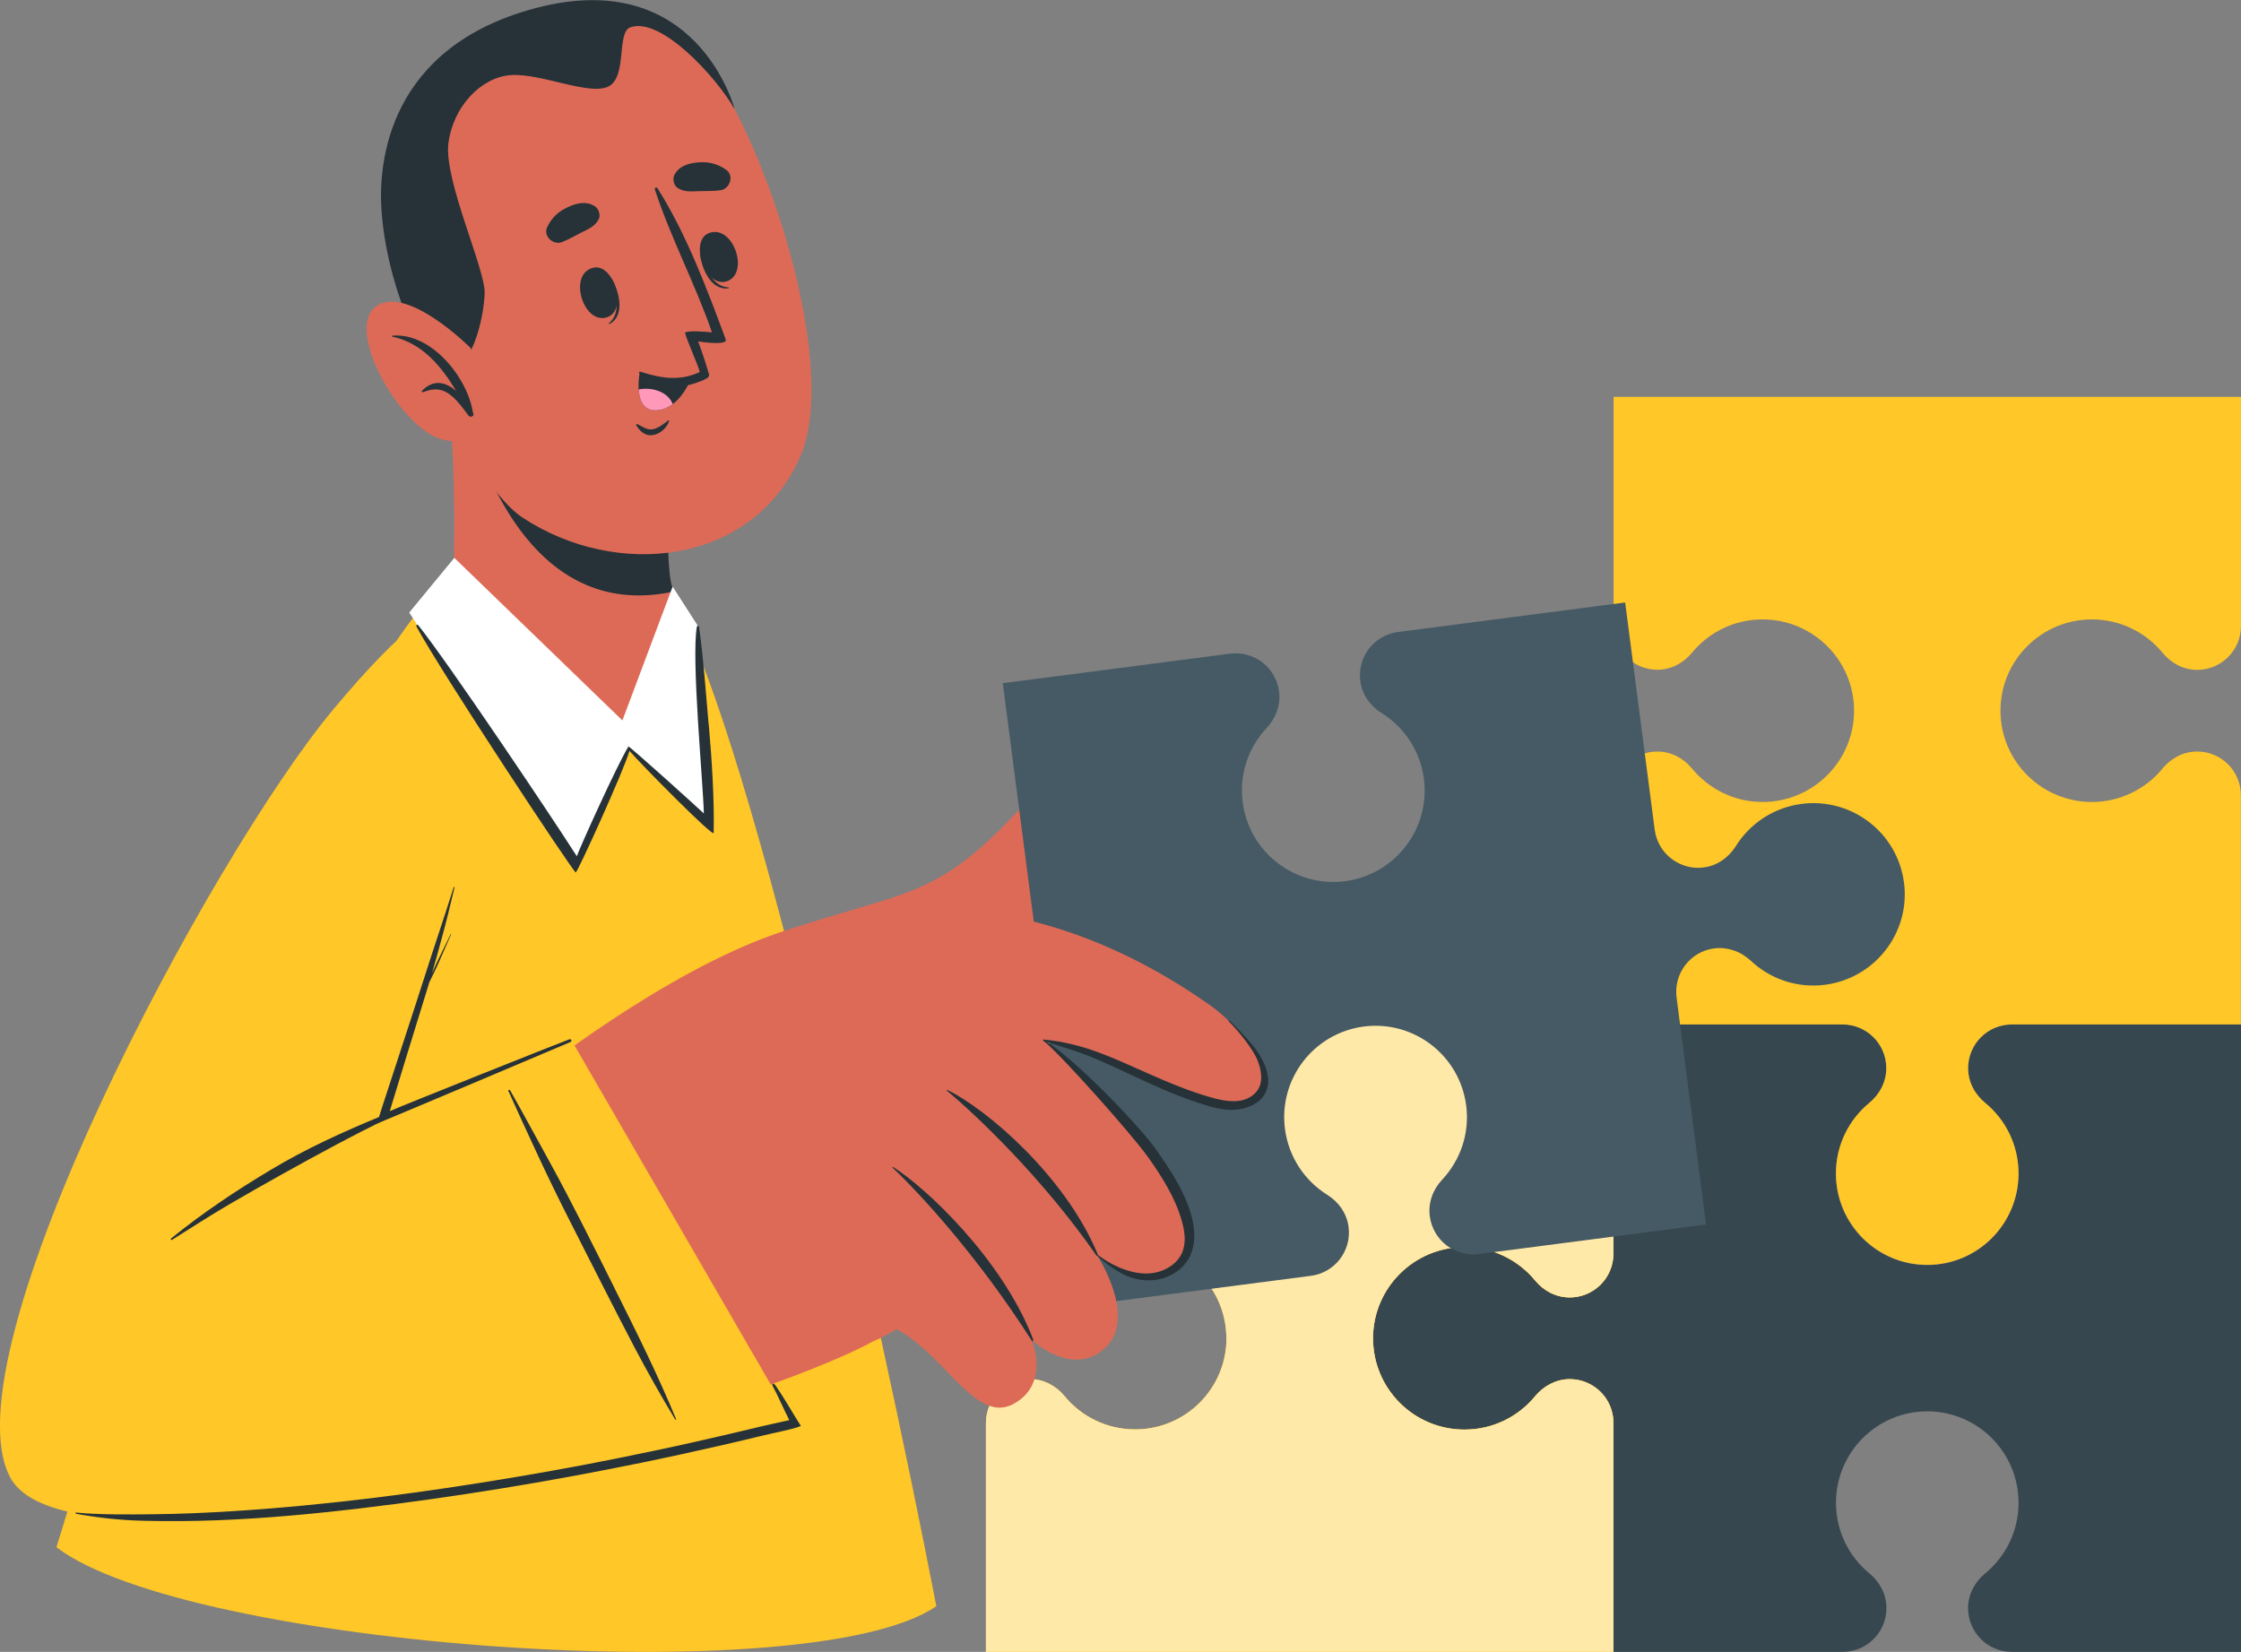 <?xml version="1.0" encoding="UTF-8"?>
<svg id="Layer_2" data-name="Layer 2" xmlns="http://www.w3.org/2000/svg" viewBox="0 0 211.86 156.17">
  <rect x="0" y="0" width="211.86" height="156.17" fill="#808080" stroke="none"/>
  <defs>
    <style>
      .cls-1 {
        fill: #263238;
      }

      .cls-1, .cls-2, .cls-3, .cls-4, .cls-5, .cls-6, .cls-7 {
        stroke-width: 0px;
      }

      .cls-2 {
        fill: #455a64;
      }

      .cls-8 {
        opacity: .6;
      }

      .cls-3 {
        fill: #ffc727;
      }

      .cls-4 {
        fill: #dd6a57;
      }

      .cls-5 {
        fill: #ff98b9;
      }

      .cls-6 {
        fill: #fff;
      }

      .cls-7 {
        fill: #37474f;
      }
    </style>
  </defs>
  <g id="Puzzle">
    <g>
      <path class="cls-7" d="M129.81,126.52c0,4.77,3.87,8.63,8.64,8.63,2.69,0,5.1-1.23,6.68-3.16.81-.99,1.99-1.61,3.27-1.61,1.14,0,2.18.46,2.93,1.21.75.75,1.21,1.78,1.21,2.93v21.65h21.66c2.29,0,4.14-1.85,4.14-4.14,0-.64-.15-1.26-.43-1.81s-.67-1.05-1.17-1.46c-1.93-1.58-3.17-3.99-3.17-6.68,0-4.78,3.87-8.65,8.63-8.65s8.63,3.87,8.63,8.65c0,2.69-1.23,5.09-3.16,6.68-.99.81-1.61,1.99-1.61,3.27,0,1.14.46,2.18,1.21,2.93.75.75,1.78,1.21,2.93,1.21h21.66v-59.31h-21.66c-2.29,0-4.14,1.85-4.14,4.14,0,.64.16,1.26.43,1.81.28.55.68,1.05,1.17,1.46,1.93,1.58,3.16,3.99,3.16,6.68,0,4.78-3.86,8.65-8.63,8.65s-8.63-3.87-8.63-8.65c0-2.69,1.24-5.09,3.17-6.68.99-.81,1.6-1.99,1.6-3.27,0-1.14-.46-2.18-1.21-2.93-.75-.75-1.78-1.21-2.93-1.21h-21.66v21.65c0,2.29-1.85,4.14-4.14,4.14-.64,0-1.25-.16-1.81-.43-.55-.28-1.05-.68-1.46-1.17-1.58-1.93-3.99-3.16-6.68-3.16-4.77,0-8.64,3.87-8.64,8.63Z"/>
      <path class="cls-3" d="M182.2,119.58c4.77,0,8.63-3.87,8.63-8.64,0-2.69-1.23-5.1-3.16-6.68-.99-.81-1.61-1.99-1.61-3.27,0-1.14.46-2.18,1.21-2.93.75-.75,1.78-1.21,2.93-1.21h21.65v-21.66c0-2.29-1.85-4.14-4.13-4.14-.64,0-1.26.15-1.81.43-.55.28-1.05.67-1.46,1.17-1.58,1.93-3.99,3.17-6.68,3.17-4.78,0-8.65-3.87-8.65-8.63s3.87-8.63,8.65-8.63c2.69,0,5.09,1.23,6.68,3.16.81.99,1.99,1.61,3.27,1.61,1.14,0,2.18-.46,2.93-1.22.75-.75,1.21-1.78,1.21-2.93v-21.66h-59.31v21.66c0,2.29,1.85,4.14,4.13,4.14.64,0,1.26-.16,1.81-.43.55-.28,1.05-.68,1.46-1.17,1.58-1.93,3.99-3.16,6.68-3.16,4.78,0,8.65,3.87,8.65,8.63s-3.87,8.63-8.65,8.63c-2.69,0-5.09-1.24-6.68-3.17-.81-.99-1.99-1.6-3.27-1.6-1.14,0-2.18.46-2.93,1.21s-1.21,1.78-1.21,2.93v21.66h21.65c2.29,0,4.14,1.85,4.14,4.14,0,.64-.16,1.25-.43,1.81-.28.55-.68,1.05-1.17,1.46-1.93,1.58-3.16,3.99-3.16,6.68,0,4.77,3.87,8.64,8.63,8.64Z"/>
      <g>
        <path class="cls-3" d="M115.95,126.51c0,4.77-3.87,8.63-8.64,8.63-2.69,0-5.1-1.23-6.68-3.16-.81-.98-1.99-1.6-3.27-1.6-1.14,0-2.18.46-2.93,1.22-.76.74-1.22,1.78-1.22,2.93v21.65h59.32v-21.65c0-2.29-1.85-4.14-4.13-4.14-.64,0-1.25.16-1.81.44-.55.28-1.05.68-1.46,1.17-1.59,1.94-3.99,3.16-6.69,3.16-4.78,0-8.64-3.87-8.64-8.63s3.87-8.63,8.64-8.63c2.69,0,5.1,1.23,6.69,3.16.81.99,1.98,1.6,3.27,1.6,1.14,0,2.17-.46,2.92-1.21s1.21-1.79,1.21-2.93v-21.64h-59.32v21.64c0,2.29,1.86,4.14,4.14,4.14.64,0,1.25-.15,1.81-.43.55-.28,1.05-.68,1.46-1.17,1.58-1.93,3.99-3.16,6.68-3.16,4.78,0,8.64,3.87,8.64,8.63Z"/>
        <path class="cls-3" d="M115.95,126.51c0,4.77-3.87,8.63-8.64,8.63-2.69,0-5.1-1.23-6.68-3.16-.81-.98-1.99-1.6-3.27-1.6-1.14,0-2.18.46-2.93,1.22-.76.74-1.22,1.78-1.22,2.93v21.65h59.32v-21.65c0-2.29-1.85-4.14-4.13-4.14-.64,0-1.25.16-1.81.44-.55.28-1.05.68-1.46,1.17-1.59,1.94-3.99,3.16-6.69,3.16-4.78,0-8.64-3.87-8.64-8.63s3.87-8.63,8.64-8.63c2.69,0,5.1,1.23,6.69,3.16.81.99,1.98,1.6,3.27,1.6,1.14,0,2.17-.46,2.92-1.21s1.21-1.79,1.21-2.93v-21.64h-59.32v21.64c0,2.29,1.86,4.14,4.14,4.14.64,0,1.25-.15,1.81-.43.55-.28,1.05-.68,1.46-1.17,1.58-1.93,3.99-3.16,6.68-3.16,4.78,0,8.64,3.87,8.64,8.63Z"/>
        <g class="cls-8">
          <path class="cls-6" d="M115.95,126.51c0,4.77-3.87,8.63-8.64,8.63-2.69,0-5.1-1.23-6.68-3.16-.81-.98-1.99-1.6-3.27-1.6-1.14,0-2.18.46-2.93,1.22-.76.74-1.22,1.78-1.22,2.93v21.65h59.32v-21.65c0-2.29-1.85-4.14-4.13-4.14-.64,0-1.25.16-1.81.44-.55.28-1.05.68-1.46,1.17-1.59,1.94-3.99,3.16-6.69,3.16-4.78,0-8.64-3.87-8.64-8.63s3.87-8.63,8.64-8.63c2.69,0,5.1,1.23,6.69,3.16.81.99,1.98,1.6,3.27,1.6,1.14,0,2.17-.46,2.92-1.21s1.21-1.79,1.21-2.93v-21.64h-59.32v21.64c0,2.29,1.86,4.14,4.14,4.14.64,0,1.25-.15,1.81-.43.55-.28,1.05-.68,1.46-1.17,1.58-1.93,3.99-3.16,6.68-3.16,4.78,0,8.64,3.87,8.64,8.63Z"/>
        </g>
      </g>
    </g>
  </g>
  <g id="Character_1" data-name="Character 1">
    <g>
      <path class="cls-3" d="M5.34,146.28c12.35,9.44,71.34,13.75,83.18,5.57-5.33-27.59-18.46-86.81-25.53-96.04-1.94-2.53-8.38-3.24-13.84-2.57-1.52.19-2.96.48-4.22.86-.02.01-.08.02-.14.03-1.27.41-2.35.93-3.09,1.52-11.37,9.07-27.66,62.28-36.36,90.62Z"/>
      <g>
        <g>
          <path class="cls-4" d="M34.66,64.23c-12.34,13.94-41.82,66.38-31.77,75.53,10.12,9.21,64.07-4.98,79.14-12.67,4.48-2.29-13.54-30.14-18.89-30.66-4.46-.43-26.9,10.57-27.6,9.28-.78-1.46,2.53-12.46,7.47-32.35,5.69-22.93-2.91-15.3-8.35-9.14Z"/>
          <g>
            <path class="cls-4" d="M74.52,87.91c10.56-3.58,13.82-2.88,21.13-10.63,4.79-5.09,10.1-4.21,8.15,2.79-3.19,11.46-15.85,18.94-20.98,20.27l-8.29-12.43Z"/>
            <path class="cls-2" d="M180,83.45c-.61-4.73-4.95-8.06-9.68-7.45-2.67.35-4.9,1.88-6.22,4-.68,1.08-1.77,1.85-3.03,2.01-1.13.15-2.22-.18-3.06-.83-.84-.64-1.43-1.61-1.58-2.75l-2.79-21.47-21.47,2.79c-2.27.29-3.86,2.36-3.57,4.63.08.63.31,1.23.66,1.74.35.51.8.96,1.35,1.29,2.12,1.32,3.66,3.55,4,6.21.62,4.74-2.72,9.07-7.45,9.69-4.73.61-9.06-2.72-9.68-7.46-.35-2.66.56-5.21,2.27-7.03.87-.93,1.34-2.18,1.17-3.45-.15-1.13-.74-2.1-1.58-2.75-.84-.64-1.92-.97-3.06-.82l-21.48,2.79,7.65,58.82,21.47-2.79c2.27-.29,3.87-2.37,3.57-4.63-.08-.63-.32-1.23-.66-1.74-.35-.51-.81-.95-1.35-1.29-2.12-1.32-3.65-3.55-4-6.22-.62-4.74,2.72-9.07,7.45-9.69,4.73-.61,9.06,2.72,9.68,7.46.35,2.66-.57,5.21-2.28,7.03-.87.93-1.33,2.18-1.16,3.45.15,1.13.74,2.1,1.58,2.75.84.64,1.92.97,3.06.82l21.48-2.79-2.79-21.47c-.29-2.27,1.3-4.35,3.57-4.64.63-.08,1.26,0,1.85.2.59.2,1.13.54,1.6.97,1.81,1.71,4.36,2.62,7.03,2.27,4.73-.62,8.07-4.95,7.45-9.67Z"/>
            <path class="cls-4" d="M47.7,103.86s10.9-9.09,21.77-14.02c7.52-3.41,24.71-9,44.88,5.16,4.78,3.36,9.22,11.54-.59,8.89-6.97-1.88-10.81-5.18-15.07-5.54,0,0,4.41,11.07.85,15.74-1.59,2.08-6.05,7.67-10.15,11.52,0,0-1.08-.67-2.33-1.71,0,0-3.73,4.04-12.05,4.82l-27.32-24.86Z"/>
            <g>
              <path class="cls-4" d="M77.17,87.72c4.14,1.25,12.88,4.03,19.24,8.8,7.06,5.3,19.23,17.4,15.27,22.57-2.91,3.79-7.96-.42-7.96-.42,0,0,3.98,6.06.6,8.91-3.07,2.6-6.79-.9-6.79-.9,0,0,1.78,4.09-1.66,6.02-4.14,2.32-7.19-6.63-13.42-7.91-1.4-.29-5.28-37.09-5.28-37.09Z"/>
              <g>
                <path class="cls-1" d="M89.57,103.05c3.71,1.81,11.07,8.08,14.17,15.44.07.17-.02.31-.11.17-5.14-7.37-11.33-13.22-14.11-15.55-.04-.03,0-.09.05-.07Z"/>
                <path class="cls-1" d="M84.43,110.33c3.04,1.89,10.33,8.7,13.23,16.26.06.17-.03.31-.12.16-5.06-7.93-10.53-13.87-13.16-16.36-.04-.03.01-.09.05-.06Z"/>
              </g>
            </g>
            <path class="cls-1" d="M98.69,98.28c3.73.37,6.36,1.66,9.74,3.16,1.67.74,3.36,1.46,5.1,2.02,1.59.5,3.94,1.28,5.24-.24.72-.84.48-2.07.1-3.01-.42-1.05-1.89-2.87-2.71-3.65-.04-.04.03-.11.07-.07.75.69,2.28,2.3,2.81,3.18.48.8.91,1.75.85,2.7-.15,2.05-2.4,2.74-4.13,2.52-1.03-.13-2.06-.48-3.04-.82-.95-.33-1.89-.7-2.81-1.1-1.9-.81-3.75-1.74-5.63-2.57-2.07-.92-3.46-1.3-5.62-1.98-.07-.02-.04-.14.03-.13Z"/>
            <path class="cls-1" d="M108.46,109.3c-1.3-1.84-7.86-9.29-9.83-10.93-.05-.04,0-.12.06-.08,3.25,2.09,9.01,8.18,10.46,10.2,1.44,2,3.15,4.59,3.62,7.03.71,3.69-1.61,4.86-2.48,5.21-1.04.42-2.18.4-3.24.09-1.19-.35-2.45-1.32-3.36-2.13-.05-.04,0-.12.06-.08,1.56,1.21,3.96,2.24,5.91,1.59.85-.28,1.66-.85,2.05-1.67.46-.97.3-2.09.02-3.09-.63-2.25-1.93-4.26-3.27-6.15Z"/>
          </g>
        </g>
        <g>
          <path class="cls-3" d="M54.03,98.35l20.77,35.89S7.16,151.36.96,139.67c-6.19-11.69,19-58.77,30.54-72.59,13.38-16.02,15.29-10.74,12.62,3.21-2.79,14.61-8.38,35.77-8.38,35.77l18.28-7.71Z"/>
          <g>
            <path class="cls-1" d="M16.17,117.09c2.98-2.42,6.19-4.56,9.49-6.53,3.26-1.95,6.72-3.53,10.23-4.98,2.01-.83,4.04-1.55,6.08-2.29.06-.02.09.07.03.1-3.55,1.4-6.98,3.11-10.34,4.9-3.35,1.79-6.65,3.63-9.93,5.54-1.85,1.08-3.66,2.25-5.47,3.39-.09.05-.16-.07-.09-.13Z"/>
            <path class="cls-1" d="M53.85,98.25c-.34.1-16.4,6.5-17,6.8.07-.28,3.14-10.27,3.6-11.73.05-.15.08-.29.13-.44.32-.66.65-1.31.94-1.98.38-.86.75-1.72,1.13-2.57.01-.03-.03-.05-.04-.02-.41.84-.83,1.68-1.23,2.52-.19.39-.36.78-.54,1.18.3-1.03.59-2.07.87-3.11.46-1.66.86-3.32,1.26-5,.01-.05-.07-.07-.08-.02-.91,2.91-1.91,5.8-2.83,8.71-.92,2.9-4.46,13.64-4.43,13.63.03.03,17.92-7.54,18.31-7.71.15-.07.08-.3-.08-.25Z"/>
            <path class="cls-1" d="M58.13,121.85c-2.02-4.03-4.02-8.09-6.19-12.04-1.24-2.25-2.46-4.51-3.72-6.74-.05-.08-.2-.02-.16.07,1.87,4.13,3.76,8.27,5.82,12.31,2.05,4.02,4.07,8.06,6.17,12.06,1.2,2.27,2.46,4.5,3.79,6.7.03.04.1,0,.08-.04-1.74-4.2-3.75-8.25-5.79-12.31Z"/>
            <path class="cls-1" d="M75.7,134.79c-.71-1.11-1.62-2.71-2.37-3.79-.2-.28-.42-.22-.26.08.55,1.01,1.01,2.15,1.55,3.18-.95.22-1.91.41-2.85.64-1.1.26-2.19.53-3.29.78-2.15.5-4.31.99-6.47,1.44-4.37.93-8.77,1.77-13.18,2.51-8.84,1.49-17.76,2.66-26.7,3.23-2.5.16-5.01.27-7.52.3-2.55.03-5.3.05-7.41-.16-.07,0-.08.11,0,.12,2.2.39,4.24.61,6.46.66,2.27.05,4.55.04,6.82-.05,4.52-.17,9.04-.59,13.53-1.12,8.91-1.06,17.78-2.51,26.57-4.31,2.46-.5,4.92-1.04,7.37-1.6,1.24-.28,2.47-.57,3.7-.87,1.23-.31,4.19-.88,4.07-1.07Z"/>
          </g>
        </g>
      </g>
      <g>
        <g>
          <g>
            <path class="cls-4" d="M61.04,69.73c-4.81,1.67-14.04-5.02-18.01-10.79-.27-.4-.07-4.88-.09-10.33-.02-3.31-.13-7-.47-10.35l21.56,2.99s-1.36,7.24-.73,13.09c.06.49.15.94.28,1.36.01.06.04.14.05.23.69,2.57,2.05,12.19-2.6,13.81Z"/>
            <path class="cls-1" d="M44,38.47c1.06,4.38,5.46,18.72,17.5,17.78.79-.06,1.51-.17,2.16-.33-.02-.09-.04-.15-.05-.22-.14-.43-.23-.88-.29-1.37-.63-5.84.73-13.09.73-13.09l-20.04-2.77Z"/>
          </g>
          <g>
            <path class="cls-4" d="M37.07,15.86c-1.13,7.89,6.23,29.05,12.34,33.08,8.86,5.83,21.69,4.53,26.23-5.74,4.39-9.96-5.69-37.36-12.36-40.84-9.83-5.13-24.54,1.84-26.21,13.51Z"/>
            <g>
              <g>
                <path class="cls-1" d="M57.84,26.36c-.03-.05-.09.11-.07.16.54,1.41.92,3.11-.2,4.04-.03.03,0,.1.04.08,1.5-.77.96-3.03.23-4.28Z"/>
                <path class="cls-1" d="M56.05,25.32c-2.35.62-.93,5.28,1.25,4.7,2.14-.57.72-5.23-1.25-4.7Z"/>
              </g>
              <g>
                <path class="cls-1" d="M66.18,23.94c0-.06.13.03.15.09.39,1.46,1.09,3.06,2.54,3.14.04,0,.06.08.01.08-1.66.26-2.57-1.87-2.71-3.32Z"/>
                <path class="cls-1" d="M67.01,22.04c2.27-.88,3.87,3.71,1.77,4.53-2.07.81-3.67-3.79-1.77-4.53Z"/>
              </g>
              <path class="cls-1" d="M53.14,22.88c.64-.24,1.19-.58,1.79-.88.68-.35,1.27-.55,1.66-1.25.21-.37.03-.98-.31-1.22-.8-.56-1.75-.34-2.59.05-.91.42-1.51.97-1.95,1.87-.43.87.56,1.76,1.4,1.44Z"/>
              <path class="cls-1" d="M68.11,17.99c-.68.09-1.32.06-2,.08-.77.02-1.38.12-2.05-.3-.36-.23-.5-.84-.31-1.22.44-.87,1.37-1.13,2.29-1.2,1-.07,1.79.13,2.61.7.79.56.35,1.81-.54,1.94Z"/>
              <path class="cls-1" d="M60.27,40.1c.45.23.94.59,1.47.48.52-.11,1.03-.52,1.44-.84.04-.03.1,0,.08.06-.21.67-.89,1.26-1.59,1.34-.69.09-1.18-.38-1.52-.93-.05-.08.05-.14.12-.11Z"/>
              <path class="cls-1" d="M60.47,35.32c1.19,1.01,2.59,1.33,3.95,1.19.61-.06,1.22-.22,1.79-.46.12-.04.23-.09.33-.14.1-.05.19-.09.3-.15.16-.08.21-.24.19-.41h0c-.02-.06-.03-.11-.06-.15h0s-.04-.14-.04-.14c-.31-1.12-.93-2.78-.93-2.78.47.08,2.82.38,2.61-.19-1.75-4.72-3.71-9.96-6.45-14.29-.08-.15-.31-.04-.25.12,1.51,4.6,3.81,8.91,5.4,13.5-.74-.05-1.96-.19-2.53,0-.14.09,1.26,3.18,1.36,3.7,0,0,0,.02,0,.06-1.79.81-3.37.67-5.57-.03-.13-.05-.22.08-.1.17Z"/>
              <g>
                <path class="cls-1" d="M65.38,35.68s-.58,1.63-1.78,2.52c-.44.33-.96.56-1.56.59-1.24.05-1.6-1-1.66-1.97-.06-.8.09-1.54.09-1.54,0,0,2.16,1.06,4.91.4Z"/>
                <path class="cls-5" d="M63.6,38.2c-.44.33-.96.56-1.56.59-1.24.05-1.6-1-1.66-1.97,1.27-.25,2.75.21,3.22,1.38Z"/>
              </g>
            </g>
            <path class="cls-1" d="M41.28,35.83c3.42-.28,4.46-5.88,4.54-8.11s-3.87-10.71-3.43-14.17c.44-3.46,3.08-6.26,5.91-6.45,2.83-.19,7.38,1.95,9.2,1.09,1.82-.87.77-5.12,2.08-5.6,2.89-1.07,8.18,4.75,9.87,7.73,0,0-3.51-13.61-18.83-9.55-13.97,3.71-14.88,14.65-14.55,19.16.62,8.63,5.21,15.92,5.21,15.92Z"/>
            <g>
              <path class="cls-4" d="M44.48,32.89s-6.14-6.16-9.02-3.85c-2.88,2.31,2.6,11.83,6.59,12.57,3.98.73,4.74-2.94,4.74-2.94l-2.3-5.78Z"/>
              <path class="cls-1" d="M37.1,31.73c-.06,0-.06.09,0,.1,2.81.6,4.62,2.79,6.03,5.14-.95-.83-2.11-1.18-3.24-.02-.06.06.02.16.1.13,1.03-.42,1.84-.37,2.72.36.62.52,1.11,1.23,1.6,1.87.16.21.57.01.43-.24-.01-.02-.02-.04-.03-.06-.52-3.35-3.94-7.57-7.59-7.28Z"/>
            </g>
          </g>
        </g>
        <g>
          <path class="cls-6" d="M63.59,55.46l-4.75,12.65-15.89-15.37-4.26,5.17s15.79,24.66,15.86,23.52l4.86-10.87,7.61,7.28-1.09-18.74-2.34-3.64Z"/>
          <path class="cls-1" d="M67,68.56c-.28-3.09-.48-6.21-.91-9.28-.01-.11-.19-.15-.21-.02-.54,3,.6,14.81.66,17.65-.01-.01-.02-.02-.03-.03-.32-.32-7.04-6.4-7.1-6.3-1.07,1.73-4.64,9.65-4.88,10.37-2.5-3.92-12.05-18.14-14.98-21.83-.08-.11-.25-.01-.18.11,2.22,4.15,14.87,23.31,15.06,23.25.13.09,4.56-9.66,5.08-11.49,1.15,1.33,7.95,8.22,7.96,7.76.07-3.11-.18-7.09-.46-10.18Z"/>
        </g>
      </g>
    </g>
  </g>
</svg>